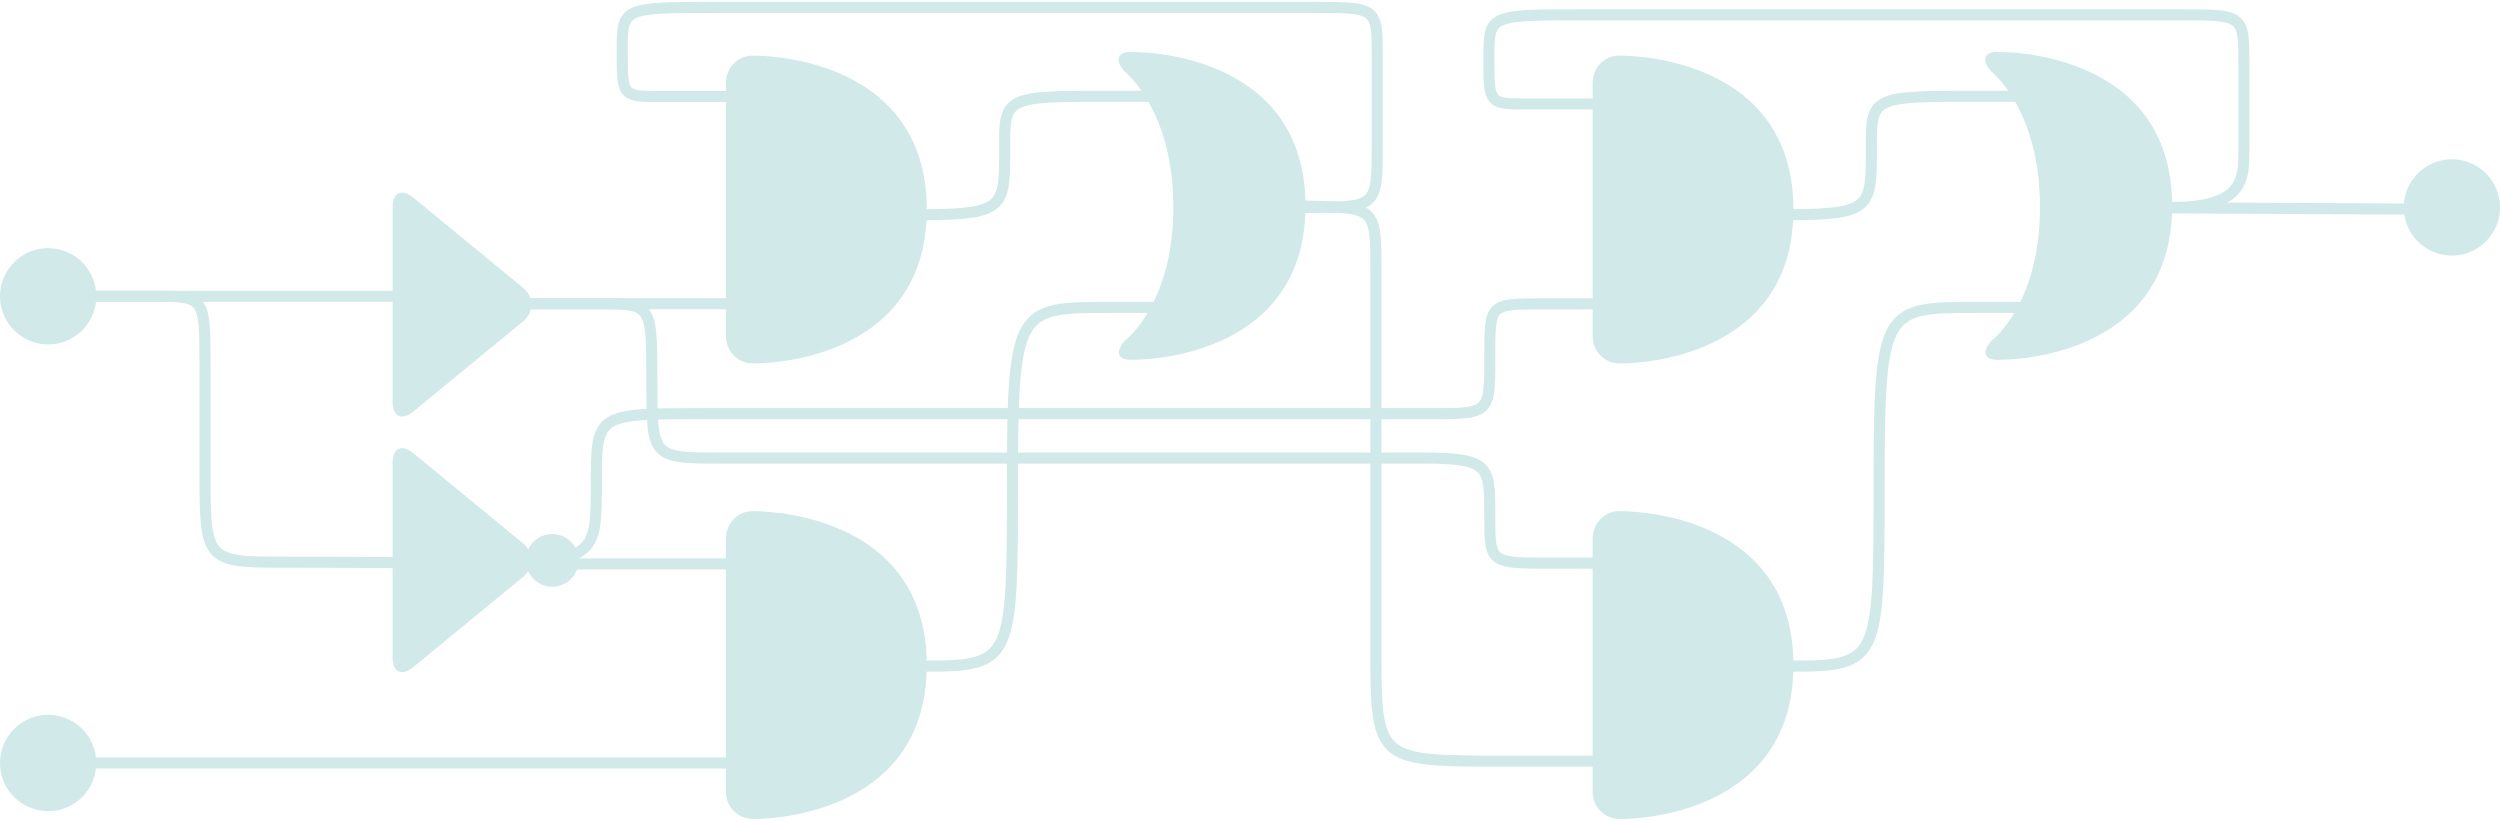 <?xml version="1.0" encoding="UTF-8" standalone="no"?>
<svg width="675px" height="222px" viewBox="0 0 675 222" version="1.1" xmlns="http://www.w3.org/2000/svg" xmlns:xlink="http://www.w3.org/1999/xlink">
    <!-- Generator: Sketch 41.1 (35376) - http://www.bohemiancoding.com/sketch -->
    <title>Group</title>
    <desc>Created with Sketch.</desc>
    <defs></defs>
    <g id="Page-1" stroke="none" stroke-width="1" fill="none" fill-rule="evenodd">
        <g id="Group" transform="translate(0, 2)">
            <path d="M13,217.01 C20.18,217.01 26,211.187 26,204.005 C26,196.822 20.18,191 13,191 C5.82,191 0,196.822 0,204.005 C0,211.187 5.82,217.01 13,217.01 Z" id="switch" fill="#D2E9EA"></path>
            <path d="M13,91.01 C20.18,91.01 26,85.187 26,78.005 C26,70.822 20.18,65 13,65 C5.82,65 0,70.822 0,78.005 C0,85.187 5.82,91.01 13,91.01 Z" id="switch" fill="#D2E9EA"></path>
            <path d="M662,67.01 C669.18,67.01 675,61.187 675,54.005 C675,46.822 669.18,41 662,41 C654.82,41 649,46.822 649,54.005 C649,61.187 654.82,67.01 662,67.01 Z" id="led" fill="#D2E9EA"></path>
            <path d="M196,20.446 C196,16.025 199.579,12.604 203.972,13.037 C203.972,13.037 250.229,12.442 250.229,54.577 C250.229,96.712 203.972,96.117 203.972,96.117 C199.569,96.445 196,93.131 196,88.708 L196,20.446 Z" id="and" fill="#D2E9EA"></path>
            <path d="M196,143.446 C196,139.025 199.579,135.604 203.972,136.037 C203.972,136.037 250.229,135.442 250.229,177.577 C250.229,219.712 203.972,219.117 203.972,219.117 C199.569,219.445 196,216.131 196,211.708 L196,143.446 Z" id="and" fill="#D2E9EA"></path>
            <path d="M316.795,53.918 C316.795,27.525 303.655,17.335 303.655,17.335 C300.673,14.087 301.834,11.617 306.228,12.049 C306.228,12.049 352.484,11.454 352.484,53.589 C352.484,95.724 306.228,95.129 306.228,95.129 C301.824,95.458 300.833,93.241 303.743,89.927 C303.743,89.927 316.795,80.312 316.795,53.918 Z" id="or" fill="#D2E9EA"></path>
            <path d="M222.024,177.858 C222.024,177.858 226.869,177.858 250.115,177.858 C273.361,177.858 273.361,175.89 273.361,128.445 C273.361,81 274.755,81 299.768,81 L327.485,81" id="wire" stroke="#D2E9EA" stroke-width="3"></path>
            <path d="M221,56 C221,56 220.154,56 245.188,56 C270.221,56 271.258,55 271.258,40 C271.258,25 270.226,24 295.457,24 L319.445,24" id="wire" stroke="#D2E9EA" stroke-width="3"></path>
            <path d="M142.64,146.307 C142.275,145.717 141.791,145.164 141.191,144.67 L111.559,120.328 C108.488,117.805 106,118.983 106,122.958 L106,175.517 C106,179.484 108.489,180.669 111.559,178.146 L141.191,153.804 C141.773,153.326 142.244,152.792 142.606,152.223 C143.721,154.699 146.21,156.424 149.103,156.424 C153.036,156.424 156.224,153.236 156.224,149.303 C156.224,145.37 153.036,142.181 149.103,142.181 C146.24,142.181 143.771,143.871 142.64,146.307 Z" id="not" fill="#D2E9EA"></path>
            <path d="M111.559,109.146 C108.489,111.669 106,110.484 106,106.517 L106,53.958 C106,49.983 108.488,48.805 111.559,51.328 L141.191,75.67 C144.261,78.193 144.262,82.281 141.191,84.804 L111.559,109.146 Z" id="buffer" fill="#D2E9EA"></path>
            <path d="M326,54 C326,54 329.876,53.23 352.402,53.647 C371.497,54 371.497,54 371.497,71.106 L371.497,175.748 C371.497,203.5 372.93,203.5 405.668,203.5 C438.406,203.5 452,203.5 452,203.5" id="wire" stroke="#D2E9EA" stroke-width="3"></path>
            <path d="M129,80 L208,80" id="wire" stroke="#D2E9EA" stroke-width="3"></path>
            <path d="M123,80 C123,80 147.107,80 161.554,80 C176,80 176,80 176,100.809 C176,121.617 176,121.682 195,121.682 C202.437,121.682 365.513,121.682 383.877,121.682 C402.241,121.682 402.241,123.682 402.241,137.191 C402.241,150.701 402.241,150.037 421.303,150.037 C440.365,150.037 447.581,150.037 447.581,150.037" id="wire" stroke="#D2E9EA" stroke-width="3"></path>
            <path d="M129,150 C161,150 161,147.936 161,128.809 C161,109.682 161,109.682 190,109.682 C219,109.682 365.754,109.682 383.877,109.682 C402,109.682 402.241,110.346 402.241,95.191 C402.241,80.037 401.893,80.074 416.303,80.037 C430.713,80 447.581,80.037 447.581,80.037" id="wire" stroke="#D2E9EA" stroke-width="3"></path>
            <path d="M333.01,54 C333.01,54 333.804,54 352.829,54 C371.855,54 371.855,54 371.855,36.859 C371.855,19.719 371.855,27.078 371.855,13.539 C371.855,1.22334696e-13 371.855,1.22511517e-13 354.362,2.70106186e-14 C336.87,-7.12872228e-14 219.779,1.30982554e-13 193.889,1.22334696e-13 C168,1.13686838e-13 168,1.78984013e-13 168,11.729 C168,23.457 168,24.062 177.034,24.062 C186.068,24.062 206.85,24.062 206.85,24.062" id="wire" stroke="#D2E9EA" stroke-width="3"></path>
            <path d="M15,78 L109.848,78" id="wire" stroke="#D2E9EA" stroke-width="3"></path>
            <path d="M14,78 C14,78 27.354,78 41.354,78 C55.354,78 55.354,78 55.354,97.09 C55.354,116.18 55.354,100.785 55.354,124.785 C55.354,148.785 55.354,149.785 75.449,149.785 C95.544,149.785 119.57,150 119.57,150" id="wire" stroke="#D2E9EA" stroke-width="3"></path>
            <path d="M13,204 L207.338,204" id="wire" stroke="#D2E9EA" stroke-width="3"></path>
            <path d="M130.131,150.25 L205.235,150.25" id="wire" stroke="#D2E9EA" stroke-width="3"></path>
            <path d="M430,20.446 C430,16.025 433.579,12.604 437.972,13.037 C437.972,13.037 484.229,12.442 484.229,54.577 C484.229,96.712 437.972,96.117 437.972,96.117 C433.569,96.445 430,93.131 430,88.708 L430,20.446 Z" id="and" fill="#D2E9EA"></path>
            <path d="M430,143.446 C430,139.025 433.579,135.604 437.972,136.037 C437.972,136.037 484.229,135.442 484.229,177.577 C484.229,219.712 437.972,219.117 437.972,219.117 C433.569,219.445 430,216.131 430,211.708 L430,143.446 Z" id="and" fill="#D2E9EA"></path>
            <path d="M550.795,53.918 C550.795,27.525 537.655,17.335 537.655,17.335 C534.673,14.087 535.834,11.617 540.228,12.049 C540.228,12.049 586.484,11.454 586.484,53.589 C586.484,95.724 540.228,95.129 540.228,95.129 C535.824,95.458 534.833,93.241 537.743,89.927 C537.743,89.927 550.795,80.312 550.795,53.918 Z" id="or" fill="#D2E9EA"></path>
            <path d="M456.024,177.858 C456.024,177.858 460.869,177.858 484.115,177.858 C507.361,177.858 507.361,175.89 507.361,128.445 C507.361,81 508.755,81 533.768,81 L561.485,81" id="wire" stroke="#D2E9EA" stroke-width="3"></path>
            <path d="M455,56 C455,56 454.154,56 479.188,56 C504.221,56 505.258,55 505.258,40 C505.258,25 504.226,24 529.457,24 L553.445,24" id="wire" stroke="#D2E9EA" stroke-width="3"></path>
            <path d="M560,54 L661,54.5" id="wire" stroke="#D2E9EA" stroke-width="3"></path>
            <path d="M567.01,54 L586.829,54 C605.855,54 605.855,45.949 605.855,38.859 C605.855,22.859 605.855,29.078 605.855,15.539 C605.855,2 605.855,2 588.362,2 C570.87,2 453.779,2 427.889,2 C402,2 402,2 402,13.729 C402,25.457 402,26.062 411.034,26.062 C420.068,26.062 440.85,26.062 440.85,26.062" id="wire" stroke="#D2E9EA" stroke-width="3"></path>
        </g>
    </g>
</svg>